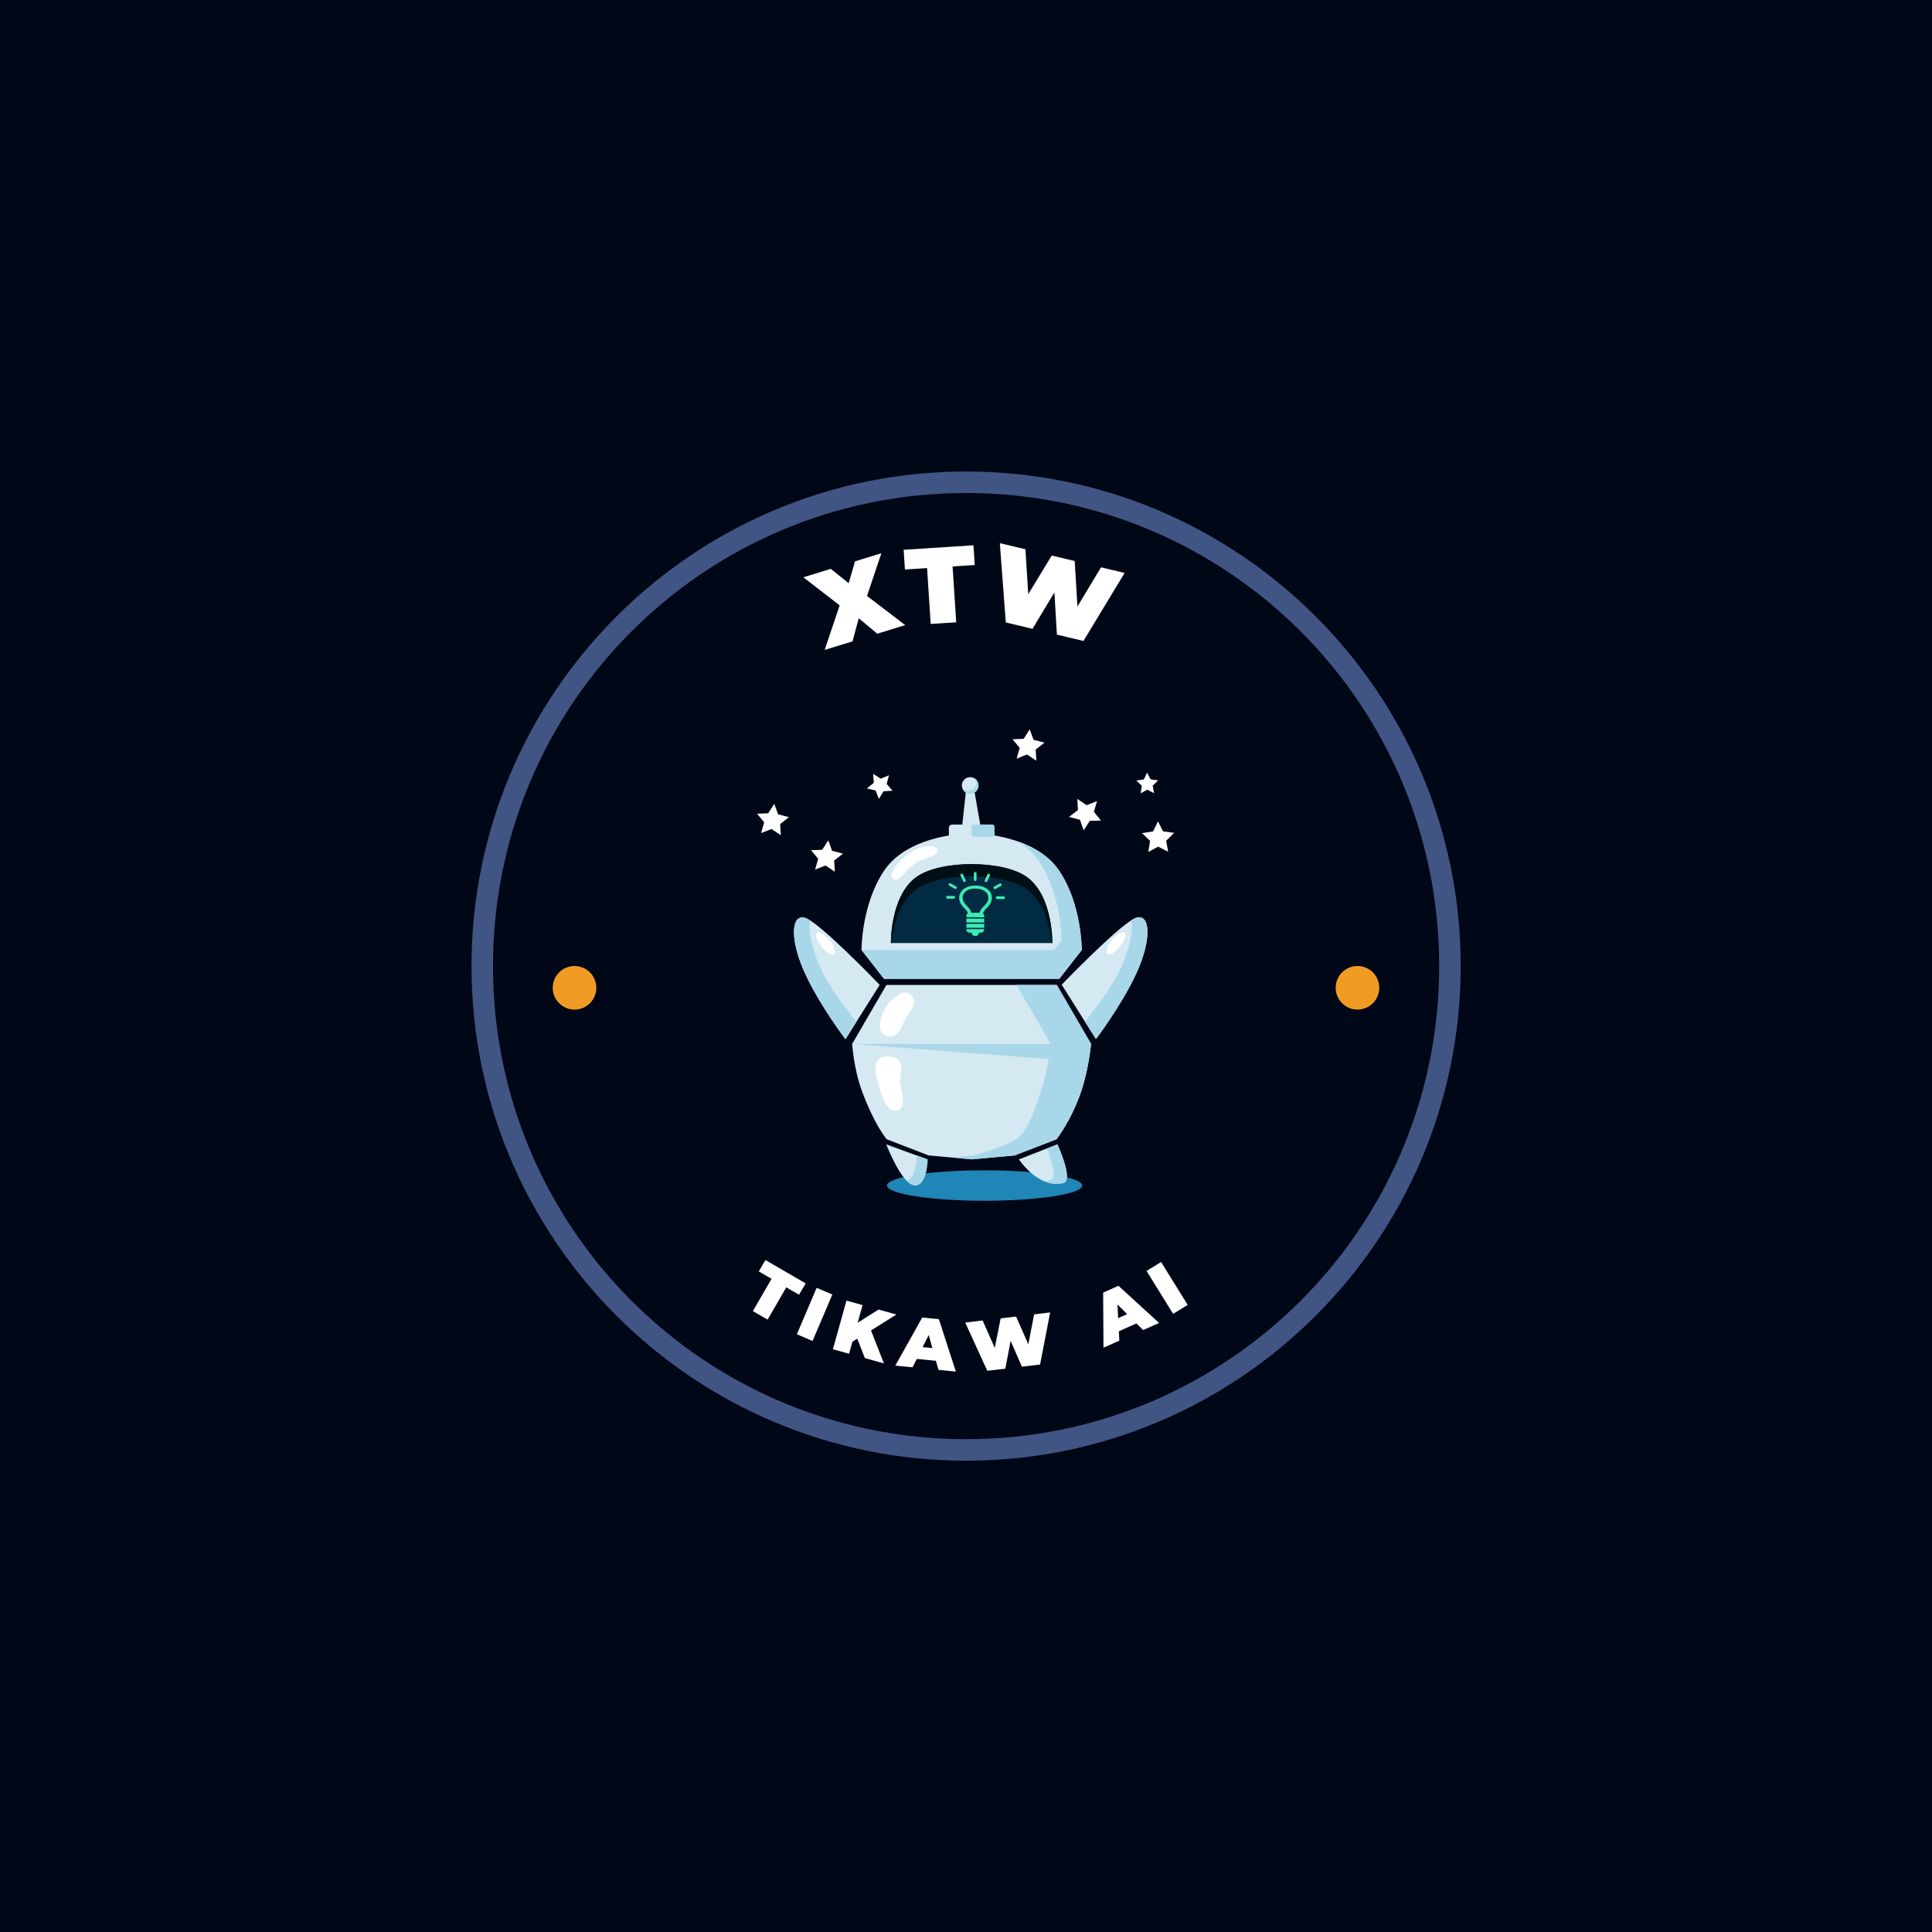 <svg xmlns="http://www.w3.org/2000/svg" xmlns:xlink="http://www.w3.org/1999/xlink" width="500" zoomAndPan="magnify" viewBox="0 0 375 375" height="500" preserveAspectRatio="xMidYMid meet" version="1.0"><defs><g/><clipPath id="34ba081d86"><path d="M 91.52 91.52 L 283.52 91.52 L 283.52 283.52 L 91.52 283.52 Z M 91.52 91.52 " clip-rule="nonzero"/></clipPath><clipPath id="ba4e5bff0f"><path d="M 107.285 187.5 L 115.746 187.5 L 115.746 195.961 L 107.285 195.961 Z M 107.285 187.5 " clip-rule="nonzero"/></clipPath><clipPath id="d9265aa29e"><path d="M 111.516 187.5 C 109.18 187.5 107.285 189.395 107.285 191.73 C 107.285 194.066 109.18 195.961 111.516 195.961 C 113.852 195.961 115.746 194.066 115.746 191.73 C 115.746 189.395 113.852 187.5 111.516 187.5 " clip-rule="nonzero"/></clipPath><clipPath id="2a8a468c71"><path d="M 259.254 187.5 L 267.715 187.5 L 267.715 195.961 L 259.254 195.961 Z M 259.254 187.5 " clip-rule="nonzero"/></clipPath><clipPath id="9ae595caa5"><path d="M 263.484 187.5 C 261.148 187.5 259.254 189.395 259.254 191.73 C 259.254 194.066 261.148 195.961 263.484 195.961 C 265.82 195.961 267.715 194.066 267.715 191.73 C 267.715 189.395 265.82 187.5 263.484 187.5 " clip-rule="nonzero"/></clipPath><clipPath id="acc8295123"><path d="M 172 227 L 211 227 L 211 233.066 L 172 233.066 Z M 172 227 " clip-rule="nonzero"/></clipPath><clipPath id="a3b1274f2b"><path d="M 146.918 156 L 154 156 L 154 163 L 146.918 163 Z M 146.918 156 " clip-rule="nonzero"/></clipPath><clipPath id="d9e446581c"><path d="M 196 141.566 L 203 141.566 L 203 148 L 196 148 Z M 196 141.566 " clip-rule="nonzero"/></clipPath><clipPath id="8521951124"><path d="M 221 159 L 227.918 159 L 227.918 166 L 221 166 Z M 221 159 " clip-rule="nonzero"/></clipPath></defs><rect x="-37.5" width="450" fill="#ffffff" y="-37.5" height="450" fill-opacity="1"/><rect x="-37.5" width="450" fill="#ffffff" y="-37.5" height="450" fill-opacity="1"/><rect x="-37.5" width="450" fill="#000717" y="-37.5" height="450" fill-opacity="1"/><g clip-path="url(#34ba081d86)"><path fill="#415584" d="M 187.52 91.52 C 134.551 91.52 91.52 134.551 91.52 187.52 C 91.52 240.484 134.551 283.52 187.52 283.52 C 240.484 283.52 283.52 240.484 283.52 187.52 C 283.52 134.551 240.484 91.52 187.52 91.52 Z M 187.52 95.691 C 238.285 95.691 279.344 136.75 279.344 187.52 C 279.344 238.285 238.285 279.344 187.52 279.344 C 136.75 279.344 95.691 238.285 95.691 187.52 C 95.691 136.75 136.75 95.691 187.52 95.691 Z M 187.52 95.691 " fill-opacity="1" fill-rule="nonzero"/></g><g clip-path="url(#ba4e5bff0f)"><g clip-path="url(#d9265aa29e)"><path fill="#f09c24" d="M 107.285 187.5 L 115.746 187.5 L 115.746 195.961 L 107.285 195.961 Z M 107.285 187.5 " fill-opacity="1" fill-rule="nonzero"/></g></g><g clip-path="url(#2a8a468c71)"><g clip-path="url(#9ae595caa5)"><path fill="#f09c24" d="M 259.254 187.5 L 267.715 187.5 L 267.715 195.961 L 259.254 195.961 Z M 259.254 187.5 " fill-opacity="1" fill-rule="nonzero"/></g></g><g fill="#ffffff" fill-opacity="1"><g transform="translate(160.243, 126.097)"><g><path d="M 10.031 -3.094 L 6.438 -6.094 L 5.234 -1.609 L -0.172 0.047 L 2.734 -8.594 L -4.312 -14.047 L 1.016 -15.688 L 4.484 -12.891 L 5.719 -17.141 L 10.828 -18.719 L 8.047 -10.422 L 15.453 -4.766 Z M 10.031 -3.094 "/></g></g></g><g fill="#ffffff" fill-opacity="1"><g transform="translate(176.273, 121.386)"><g><path d="M 3.672 -11.125 L -0.625 -10.844 L -0.875 -14.672 L 12.672 -15.547 L 12.922 -11.719 L 8.625 -11.438 L 9.328 -0.594 L 4.375 -0.281 Z M 3.672 -11.125 "/></g></g></g><g fill="#ffffff" fill-opacity="1"><g transform="translate(190.457, 119.677)"><g><path d="M 27.828 -8.469 L 19.844 4.734 L 14.688 3.5 L 14.203 -4.688 L 9.953 2.375 L 4.766 1.141 L 3.609 -14.25 L 8.578 -13.062 L 9.125 -4.344 L 13.688 -11.844 L 18.141 -10.781 L 18.672 -1.953 L 23.25 -9.562 Z M 27.828 -8.469 "/></g></g></g><g fill="#ffffff" fill-opacity="1"><g transform="translate(143.602, 253.013)"><g><path d="M 6.156 -4.797 L 3.672 -6.234 L 4.969 -8.438 L 12.781 -3.906 L 11.484 -1.703 L 9.016 -3.141 L 5.391 3.125 L 2.531 1.469 Z M 6.156 -4.797 "/></g></g></g><g fill="#ffffff" fill-opacity="1"><g transform="translate(153.933, 258.671)"><g><path d="M 4.578 -8.703 L 7.625 -7.406 L 3.781 1.609 L 0.734 0.312 Z M 4.578 -8.703 "/></g></g></g><g fill="#ffffff" fill-opacity="1"><g transform="translate(160.906, 261.666)"><g><path d="M 5.484 -1.844 L 4.547 -1.234 L 3.891 1.094 L 0.766 0.219 L 3.391 -9.219 L 6.516 -8.344 L 5.562 -4.922 L 9.625 -7.484 L 13.078 -6.516 L 8.156 -3.422 L 10.656 2.969 L 6.969 1.938 Z M 5.484 -1.844 "/></g></g></g><g fill="#ffffff" fill-opacity="1"><g transform="translate(174.048, 265.095)"><g><path d="M 7.609 -0.969 L 3.906 -1.328 L 3.078 0.297 L -0.266 -0.031 L 4.953 -9.359 L 8.188 -9.047 L 11.484 1.125 L 8.109 0.797 Z M 6.922 -3.438 L 6.219 -5.969 L 5.031 -3.625 Z M 6.922 -3.438 "/></g></g></g><g fill="#ffffff" fill-opacity="1"><g transform="translate(188.365, 266.46)"><g><path d="M 15.469 -11.719 L 13.516 -1.609 L 9.984 -1.188 L 7.797 -6.203 L 6.766 -0.797 L 3.266 -0.391 L -1.016 -9.75 L 2.359 -10.156 L 4.719 -4.828 L 5.859 -10.562 L 8.859 -10.922 L 11.234 -5.516 L 12.359 -11.344 Z M 15.469 -11.719 "/></g></g></g><g fill="#ffffff" fill-opacity="1"><g transform="translate(207.812, 263.371)"><g/></g></g><g fill="#ffffff" fill-opacity="1"><g transform="translate(214.434, 261.475)"><g><path d="M 6.141 -4.594 L 2.734 -3.078 L 2.828 -1.25 L -0.25 0.109 L -0.312 -10.578 L 2.656 -11.906 L 10.547 -4.688 L 7.438 -3.312 Z M 4.344 -6.406 L 2.469 -8.266 L 2.594 -5.625 Z M 4.344 -6.406 "/></g></g></g><g fill="#ffffff" fill-opacity="1"><g transform="translate(227.029, 255.441)"><g><path d="M -4.484 -8.75 L -1.656 -10.484 L 3.5 -2.156 L 0.672 -0.422 Z M -4.484 -8.75 "/></g></g></g><g clip-path="url(#acc8295123)"><path fill="#2085b7" d="M 210.055 230.113 C 210.055 230.305 209.934 230.496 209.691 230.688 C 209.449 230.879 209.09 231.062 208.613 231.242 C 208.137 231.422 207.555 231.59 206.863 231.754 C 206.172 231.914 205.387 232.062 204.508 232.199 C 203.629 232.336 202.672 232.461 201.637 232.566 C 200.602 232.676 199.512 232.766 198.363 232.84 C 197.211 232.914 196.027 232.969 194.809 233.008 C 193.59 233.047 192.355 233.066 191.113 233.066 C 189.867 233.066 188.637 233.047 187.418 233.008 C 186.195 232.969 185.012 232.914 183.863 232.84 C 182.715 232.766 181.621 232.676 180.586 232.566 C 179.555 232.461 178.598 232.336 177.719 232.199 C 176.836 232.062 176.051 231.914 175.359 231.754 C 174.672 231.59 174.086 231.422 173.609 231.242 C 173.133 231.062 172.773 230.879 172.531 230.688 C 172.289 230.496 172.168 230.305 172.168 230.113 C 172.168 229.918 172.289 229.727 172.531 229.535 C 172.773 229.344 173.133 229.16 173.609 228.98 C 174.086 228.801 174.672 228.633 175.359 228.473 C 176.051 228.309 176.836 228.16 177.719 228.023 C 178.598 227.887 179.555 227.766 180.586 227.656 C 181.621 227.547 182.715 227.457 183.863 227.383 C 185.012 227.309 186.195 227.254 187.418 227.215 C 188.637 227.176 189.867 227.16 191.113 227.16 C 192.355 227.16 193.59 227.176 194.809 227.215 C 196.027 227.254 197.211 227.309 198.363 227.383 C 199.512 227.457 200.602 227.547 201.637 227.656 C 202.672 227.766 203.629 227.887 204.508 228.023 C 205.387 228.16 206.172 228.309 206.863 228.473 C 207.555 228.633 208.137 228.801 208.613 228.98 C 209.09 229.16 209.449 229.344 209.691 229.535 C 209.934 229.727 210.055 229.918 210.055 230.113 Z M 210.055 230.113 " fill-opacity="1" fill-rule="nonzero"/></g><path fill="#d5e9f2" d="M 205.484 168.867 C 200.562 161.723 188.59 161.723 188.59 161.723 C 188.59 161.723 176.617 161.723 171.695 168.867 C 167.176 175.43 167.219 184.391 167.219 184.391 L 171.582 189.973 L 205.598 189.973 L 209.961 184.391 C 209.961 184.391 210.004 175.43 205.484 168.867 Z M 205.484 168.867 " fill-opacity="1" fill-rule="nonzero"/><path fill="#a8d7e9" d="M 205.492 168.867 C 203.562 166.07 200.547 164.363 197.598 163.328 C 199.125 164.277 200.512 165.48 201.574 167.027 C 206.094 173.586 206.051 182.547 206.051 182.547 L 201.688 188.133 L 170.152 188.133 L 171.59 189.973 L 205.602 189.973 L 209.965 184.391 C 209.965 184.391 210.008 175.43 205.492 168.867 Z M 205.492 168.867 " fill-opacity="1" fill-rule="nonzero"/><path fill="#002b43" d="M 199.441 170.32 C 194.855 166.859 182.324 166.859 177.738 170.32 C 172.758 174.078 172.926 183.051 172.926 183.051 L 204.254 183.051 C 204.254 183.051 204.422 174.082 199.441 170.32 Z M 199.441 170.32 " fill-opacity="1" fill-rule="nonzero"/><path fill="#000f16" d="M 173.059 183.051 C 173.363 180.125 174.383 175.227 177.738 172.695 C 182.32 169.234 194.855 169.234 199.441 172.695 C 202.797 175.227 203.816 180.121 204.121 183.051 L 204.254 183.051 C 204.254 183.051 204.422 174.078 199.441 170.32 C 194.855 166.859 182.324 166.859 177.738 170.32 C 172.758 174.078 172.926 183.051 172.926 183.051 Z M 173.059 183.051 " fill-opacity="1" fill-rule="nonzero"/><path fill="#d5e9f2" d="M 184.844 160.047 L 192.34 160.047 C 192.523 160.047 192.684 160.113 192.812 160.242 C 192.945 160.375 193.012 160.531 193.012 160.719 L 193.012 163.062 C 193.012 163.25 192.945 163.406 192.812 163.535 C 192.684 163.668 192.523 163.734 192.34 163.734 L 184.844 163.734 C 184.656 163.734 184.5 163.668 184.367 163.535 C 184.238 163.406 184.172 163.25 184.172 163.062 L 184.172 160.719 C 184.172 160.531 184.238 160.375 184.367 160.242 C 184.5 160.113 184.656 160.047 184.844 160.047 Z M 184.844 160.047 " fill-opacity="1" fill-rule="nonzero"/><path fill="#d5e9f2" d="M 186.594 161.836 L 187.602 152.453 L 188.941 152.453 L 190.586 161.891 Z M 186.594 161.836 " fill-opacity="1" fill-rule="nonzero"/><path fill="#d5e9f2" d="M 189.934 152.453 C 189.934 152.668 189.891 152.875 189.809 153.074 C 189.727 153.27 189.609 153.445 189.457 153.598 C 189.309 153.75 189.133 153.863 188.934 153.945 C 188.734 154.027 188.527 154.07 188.312 154.07 C 188.102 154.07 187.895 154.027 187.695 153.945 C 187.496 153.863 187.32 153.75 187.172 153.598 C 187.02 153.445 186.902 153.27 186.82 153.074 C 186.738 152.875 186.695 152.668 186.695 152.453 C 186.695 152.242 186.738 152.035 186.82 151.836 C 186.902 151.641 187.02 151.465 187.172 151.312 C 187.32 151.16 187.496 151.043 187.695 150.961 C 187.895 150.879 188.102 150.84 188.312 150.84 C 188.527 150.84 188.734 150.879 188.934 150.961 C 189.133 151.043 189.309 151.16 189.457 151.312 C 189.609 151.465 189.727 151.641 189.809 151.836 C 189.891 152.035 189.934 152.242 189.934 152.453 Z M 189.934 152.453 " fill-opacity="1" fill-rule="nonzero"/><path fill="#a8d7e9" d="M 189.324 151.191 C 189.492 151.531 189.539 151.887 189.457 152.258 C 189.375 152.629 189.184 152.934 188.887 153.172 C 188.586 153.41 188.246 153.527 187.867 153.527 C 187.484 153.523 187.145 153.402 186.852 153.16 C 186.961 153.379 187.109 153.562 187.305 153.715 C 187.496 153.863 187.711 153.965 187.949 154.016 C 188.188 154.07 188.426 154.066 188.664 154.012 C 188.902 153.957 189.117 153.852 189.309 153.699 C 189.5 153.551 189.648 153.363 189.754 153.145 C 189.859 152.926 189.914 152.691 189.918 152.449 C 189.918 152.207 189.867 151.973 189.762 151.754 C 189.66 151.531 189.512 151.344 189.324 151.191 Z M 189.324 151.191 " fill-opacity="1" fill-rule="nonzero"/><path fill="#a8d7e9" d="M 171.586 189.973 L 205.598 189.973 L 209.961 184.391 L 167.219 184.391 Z M 171.586 189.973 " fill-opacity="1" fill-rule="nonzero"/><path fill="#a8d7e9" d="M 193.008 161.965 C 193.008 162.203 192.859 162.398 192.672 162.398 L 188.926 162.398 C 188.742 162.398 188.59 162.207 188.59 161.965 L 188.59 160.473 C 188.59 160.238 188.742 160.043 188.926 160.043 L 192.676 160.043 C 192.859 160.043 193.012 160.234 193.012 160.473 Z M 193.008 161.965 " fill-opacity="1" fill-rule="nonzero"/><path fill="#ffffff" d="M 181.895 164.801 C 181.352 163.762 178.883 164.359 178.078 164.738 C 177.418 165.047 176.227 165.734 175.469 166.461 C 174.859 166.945 174.324 167.5 173.859 168.125 C 173.469 168.648 172.738 169.723 173.211 170.41 C 173.727 171.164 174.602 170.508 175.035 170.074 C 176.16 168.945 177.035 167.727 178.562 167.039 C 179.312 166.703 182.535 166.031 181.895 164.801 Z M 181.895 164.801 " fill-opacity="1" fill-rule="nonzero"/><path fill="#d5e9f2" d="M 211.773 202.621 L 205.125 191.18 L 172.055 191.18 L 165.406 202.621 C 165.406 202.621 165.691 207.391 167.297 211.75 C 169.762 218.449 172.109 221.129 172.109 221.129 L 180.246 224.266 L 188.516 225.016 L 188.516 225.031 C 188.516 225.031 188.57 225.023 188.59 225.023 C 188.609 225.023 188.664 225.031 188.664 225.031 L 188.664 225.016 L 196.934 224.266 L 205.07 221.129 C 205.07 221.129 208.023 217.332 209.887 211.75 C 211.355 207.348 211.773 202.621 211.773 202.621 Z M 211.773 202.621 " fill-opacity="1" fill-rule="nonzero"/><path fill="#a8d7e9" d="M 205.125 191.18 L 197.293 191.18 L 203.941 202.621 C 203.941 202.621 203.523 207.344 202.055 211.75 C 200.191 217.332 199.355 219.555 197.238 221.129 C 195.488 222.426 189.105 224.266 189.105 224.266 L 184.676 224.668 L 188.516 225.023 L 188.516 225.035 C 188.516 225.035 188.57 225.027 188.59 225.027 C 188.609 225.027 188.664 225.035 188.664 225.035 L 188.664 225.023 L 196.934 224.27 L 205.07 221.129 C 205.07 221.129 208.023 217.332 209.887 211.75 C 211.355 207.344 211.773 202.621 211.773 202.621 Z M 205.125 191.18 " fill-opacity="1" fill-rule="nonzero"/><path fill="#a8d7e9" d="M 165.406 202.621 L 211.773 202.621 L 209.965 206.055 Z M 165.406 202.621 " fill-opacity="1" fill-rule="nonzero"/><path fill="#ffffff" d="M 174.715 210.211 C 174.582 208.551 175.719 206.262 173.82 205.383 C 172.848 204.934 171.195 204.75 170.441 205.715 C 170.16 206.094 170.012 206.516 169.996 206.984 C 169.723 208.168 170.363 209.902 170.66 210.969 C 171.012 212.219 172.23 216.613 174.473 215.418 C 176.004 214.594 174.812 211.438 174.715 210.211 Z M 174.715 210.211 " fill-opacity="1" fill-rule="nonzero"/><path fill="#ffffff" d="M 177.152 193.566 C 176.145 192.129 174.727 192.609 173.715 193.652 C 171.469 195.016 169.078 200.594 172.48 201.141 C 174.438 201.453 175.039 199.074 175.703 197.785 C 176.312 196.605 178.145 194.98 177.152 193.566 Z M 177.152 193.566 " fill-opacity="1" fill-rule="nonzero"/><path fill="#d5e9f2" d="M 206.078 191.129 C 206.078 191.129 217.926 178.789 220.641 178.102 C 223.352 177.414 223.512 182.555 220.539 188.977 C 217.656 195.207 212.715 201.68 212.715 201.68 Z M 206.078 191.129 " fill-opacity="1" fill-rule="nonzero"/><path fill="#a8d7e9" d="M 220.637 178.098 C 220.367 178.168 220.004 178.352 219.574 178.629 C 219.984 180.551 219.34 184.023 217.512 187.977 C 215.531 192.254 211.789 196.68 210.609 198.324 L 212.719 201.68 C 212.719 201.68 217.66 195.207 220.543 188.977 C 223.512 182.551 223.348 177.406 220.637 178.098 Z M 220.637 178.098 " fill-opacity="1" fill-rule="nonzero"/><path fill="#ffffff" d="M 218.133 180.906 C 217.699 180.758 216.766 181.578 216.496 181.805 C 216.051 182.188 214.941 183.352 214.871 184.215 C 214.668 184.707 214.719 185.129 215.293 185.25 C 216.152 185.434 217.84 183.172 218.156 182.488 C 218.348 182.059 218.719 181.105 218.133 180.906 Z M 218.133 180.906 " fill-opacity="1" fill-rule="nonzero"/><path fill="#d5e9f2" d="M 170.746 191.164 C 170.746 191.164 158.902 178.816 156.191 178.125 C 153.484 177.434 153.316 182.578 156.285 189 C 159.168 195.234 164.102 201.711 164.102 201.711 Z M 170.746 191.164 " fill-opacity="1" fill-rule="nonzero"/><path fill="#a8d7e9" d="M 156.191 178.125 C 156.465 178.195 156.824 178.383 157.258 178.66 C 156.848 180.582 157.484 184.051 159.312 188.008 C 161.293 192.289 165.031 196.715 166.219 198.359 L 164.105 201.715 C 164.105 201.715 159.168 195.238 156.289 189.004 C 153.316 182.578 153.484 177.434 156.191 178.125 Z M 156.191 178.125 " fill-opacity="1" fill-rule="nonzero"/><path fill="#ffffff" d="M 158.695 180.934 C 159.129 180.789 160.066 181.609 160.332 181.836 C 160.777 182.219 161.887 183.387 161.957 184.246 C 162.16 184.738 162.109 185.16 161.535 185.281 C 160.672 185.465 158.988 183.203 158.672 182.516 C 158.48 182.09 158.109 181.137 158.695 180.934 Z M 158.695 180.934 " fill-opacity="1" fill-rule="nonzero"/><path fill="#d5e9f2" d="M 172.016 222.117 C 172.016 222.117 174.969 229.805 177.441 230.055 C 179.914 230.305 179.988 225.035 179.988 225.035 Z M 172.016 222.117 " fill-opacity="1" fill-rule="nonzero"/><path fill="#a8d7e9" d="M 177.996 224.277 C 177.969 225.023 177.738 228.66 176 229.121 C 176.512 229.652 177.027 230.004 177.527 230.055 C 180 230.305 180.07 225.035 180.07 225.035 Z M 177.996 224.277 " fill-opacity="1" fill-rule="nonzero"/><path fill="#d5e9f2" d="M 197.773 225.035 C 197.773 225.035 201.551 230.828 206.418 229.617 C 208.453 229.113 205.242 222.117 205.242 222.117 Z M 197.773 225.035 " fill-opacity="1" fill-rule="nonzero"/><path fill="#a8d7e9" d="M 205.242 222.117 L 203.215 222.91 C 204.031 224.953 205.32 228.746 203.844 229.117 C 203.457 229.211 203.066 229.266 202.672 229.277 C 203.797 229.75 205.066 229.953 206.418 229.617 C 208.453 229.113 205.242 222.117 205.242 222.117 Z M 205.242 222.117 " fill-opacity="1" fill-rule="nonzero"/><path fill="#3aedb1" d="M 189.547 170.738 C 189.547 170.809 189.52 170.871 189.469 170.922 C 189.418 170.973 189.355 171 189.281 171 C 189.207 171 189.145 170.973 189.094 170.922 C 189.043 170.871 189.016 170.809 189.02 170.734 L 189.02 169.52 C 189.02 169.445 189.043 169.383 189.094 169.332 C 189.148 169.281 189.211 169.254 189.281 169.254 C 189.355 169.254 189.418 169.281 189.469 169.332 C 189.523 169.383 189.547 169.445 189.547 169.52 Z M 189.547 170.738 " fill-opacity="1" fill-rule="nonzero"/><path fill="#3aedb1" d="M 185.113 173.895 C 185.188 173.898 185.25 173.922 185.301 173.973 C 185.352 174.027 185.379 174.09 185.379 174.16 C 185.375 174.234 185.352 174.297 185.301 174.348 C 185.246 174.398 185.184 174.426 185.113 174.426 L 183.895 174.426 C 183.82 174.426 183.758 174.398 183.707 174.348 C 183.656 174.297 183.629 174.234 183.629 174.16 C 183.629 174.086 183.656 174.023 183.707 173.973 C 183.758 173.922 183.82 173.895 183.895 173.895 Z M 185.113 173.895 " fill-opacity="1" fill-rule="nonzero"/><path fill="#3aedb1" d="M 185.594 172.062 C 185.656 172.098 185.699 172.148 185.719 172.219 C 185.738 172.289 185.73 172.359 185.695 172.422 C 185.66 172.484 185.605 172.527 185.535 172.547 C 185.465 172.566 185.398 172.559 185.332 172.52 L 184.273 171.926 C 184.207 171.891 184.168 171.84 184.148 171.766 C 184.129 171.695 184.137 171.629 184.172 171.566 C 184.207 171.504 184.262 171.461 184.332 171.441 C 184.402 171.422 184.469 171.43 184.531 171.465 Z M 185.594 172.062 " fill-opacity="1" fill-rule="nonzero"/><path fill="#3aedb1" d="M 187.422 170.824 C 187.453 170.891 187.457 170.957 187.434 171.027 C 187.406 171.094 187.363 171.145 187.297 171.176 C 187.23 171.207 187.164 171.207 187.094 171.184 C 187.023 171.16 186.973 171.113 186.945 171.047 L 186.426 169.949 C 186.395 169.883 186.391 169.812 186.418 169.746 C 186.441 169.676 186.488 169.625 186.555 169.594 C 186.621 169.562 186.688 169.562 186.754 169.586 C 186.824 169.609 186.875 169.656 186.906 169.723 Z M 187.422 170.824 " fill-opacity="1" fill-rule="nonzero"/><path fill="#3aedb1" d="M 193.551 173.977 C 193.48 173.977 193.414 174.004 193.363 174.055 C 193.312 174.109 193.285 174.172 193.285 174.246 C 193.285 174.32 193.309 174.383 193.363 174.434 C 193.414 174.488 193.477 174.516 193.551 174.516 L 194.785 174.516 C 194.859 174.516 194.922 174.488 194.973 174.438 C 195.027 174.383 195.055 174.32 195.055 174.246 C 195.055 174.172 195.027 174.109 194.977 174.059 C 194.922 174.004 194.859 173.98 194.785 173.98 Z M 193.551 173.977 " fill-opacity="1" fill-rule="nonzero"/><path fill="#3aedb1" d="M 192.961 172.082 C 192.898 172.117 192.855 172.172 192.836 172.242 C 192.816 172.312 192.824 172.379 192.859 172.441 C 192.895 172.508 192.945 172.551 193.016 172.57 C 193.086 172.594 193.156 172.586 193.219 172.551 L 194.281 171.957 C 194.348 171.922 194.391 171.871 194.41 171.801 C 194.434 171.73 194.426 171.664 194.391 171.598 C 194.355 171.535 194.301 171.492 194.23 171.473 C 194.16 171.453 194.094 171.461 194.031 171.496 Z M 192.961 172.082 " fill-opacity="1" fill-rule="nonzero"/><path fill="#3aedb1" d="M 191.137 170.836 C 191.105 170.898 191.105 170.969 191.129 171.035 C 191.152 171.105 191.199 171.156 191.262 171.188 C 191.328 171.219 191.398 171.223 191.465 171.195 C 191.535 171.172 191.586 171.129 191.617 171.062 L 192.141 169.965 C 192.172 169.898 192.176 169.828 192.152 169.762 C 192.129 169.691 192.082 169.641 192.016 169.613 C 191.949 169.578 191.883 169.574 191.812 169.602 C 191.742 169.625 191.695 169.672 191.664 169.734 Z M 191.137 170.836 " fill-opacity="1" fill-rule="nonzero"/><path fill="#3aedb1" d="M 192.516 174.18 C 192.473 172.75 190.973 171.883 189.438 171.887 C 189.406 171.887 189.379 171.891 189.352 171.895 C 189.32 171.891 189.293 171.887 189.262 171.887 C 187.711 171.871 186.332 172.699 186.176 174.094 C 186.105 174.738 186.402 175.414 186.855 175.922 C 187.246 176.355 187.742 176.719 187.867 177.254 C 187.676 177.367 187.578 177.535 187.578 177.758 L 187.578 178.031 L 191.035 178.039 L 191.035 177.77 C 191.035 177.57 190.957 177.41 190.797 177.293 C 190.902 176.766 191.379 176.41 191.766 175.996 C 192.25 175.48 192.535 174.844 192.516 174.18 Z M 191.824 174.516 C 191.727 175.121 191.32 175.559 190.867 176 C 190.508 176.352 190.227 176.727 190.133 177.172 L 188.539 177.172 C 188.453 176.75 188.195 176.391 187.863 176.047 C 187.41 175.586 187.012 175.188 186.875 174.574 C 186.762 173.992 186.922 173.504 187.359 173.102 C 187.844 172.637 188.562 172.469 189.262 172.477 C 189.289 172.477 189.32 172.473 189.348 172.469 C 189.379 172.473 189.406 172.477 189.434 172.477 C 190.762 172.465 192.027 173.262 191.824 174.512 Z M 191.824 174.516 " fill-opacity="1" fill-rule="nonzero"/><path fill="#3aedb1" d="M 187.574 179.051 L 187.578 178.289 L 191.039 178.301 L 191.035 179.062 Z M 187.574 179.051 " fill-opacity="1" fill-rule="nonzero"/><path fill="#3aedb1" d="M 187.574 180.078 L 187.574 179.316 L 191.035 179.324 L 191.031 180.086 Z M 187.574 180.078 " fill-opacity="1" fill-rule="nonzero"/><path fill="#3aedb1" d="M 187.57 180.34 L 187.57 180.441 C 187.57 180.602 187.625 180.742 187.742 180.855 C 187.855 180.973 187.996 181.031 188.156 181.031 L 188.609 181.031 L 188.609 181.078 C 188.609 181.242 188.668 181.379 188.781 181.492 C 188.898 181.609 189.035 181.668 189.199 181.668 L 189.395 181.668 C 189.555 181.668 189.695 181.609 189.812 181.496 C 189.926 181.383 189.984 181.242 189.984 181.082 L 189.984 181.031 L 190.438 181.031 C 190.602 181.031 190.738 180.973 190.855 180.859 C 190.969 180.746 191.027 180.605 191.027 180.445 L 191.027 180.344 Z M 187.57 180.34 " fill-opacity="1" fill-rule="nonzero"/><g clip-path="url(#a3b1274f2b)"><path fill="#ffffff" d="M 151.562 162.117 L 149.754 160.906 L 147.73 161.703 L 148.328 159.613 L 146.938 157.938 L 149.113 157.859 L 150.281 156.023 L 151.031 158.066 L 153.141 158.609 L 151.426 159.949 Z M 151.562 162.117 " fill-opacity="1" fill-rule="nonzero"/></g><path fill="#ffffff" d="M 162.043 169.199 L 160.234 167.988 L 158.211 168.785 L 158.805 166.695 L 157.418 165.023 L 159.594 164.941 L 160.766 163.109 L 161.512 165.148 L 163.621 165.691 L 161.906 167.031 Z M 162.043 169.199 " fill-opacity="1" fill-rule="nonzero"/><path fill="#ffffff" d="M 170.582 155.062 L 169.953 153.438 L 168.258 153.035 L 169.609 151.938 L 169.473 150.199 L 170.938 151.145 L 172.551 150.477 L 172.102 152.16 L 173.234 153.484 L 171.492 153.578 Z M 170.582 155.062 " fill-opacity="1" fill-rule="nonzero"/><g clip-path="url(#d9e446581c)"><path fill="#ffffff" d="M 197.328 147.254 L 197.918 145.16 L 196.527 143.488 L 198.703 143.406 L 199.863 141.566 L 200.617 143.605 L 202.73 144.141 L 201.02 145.488 L 201.16 147.656 L 199.352 146.449 Z M 197.328 147.254 " fill-opacity="1" fill-rule="nonzero"/></g><path fill="#ffffff" d="M 207.504 158.562 L 209.227 157.23 L 209.105 155.062 L 210.902 156.285 L 212.934 155.5 L 212.324 157.586 L 213.699 159.266 L 211.523 159.336 L 210.344 161.16 L 209.609 159.117 Z M 207.504 158.562 " fill-opacity="1" fill-rule="nonzero"/><g clip-path="url(#8521951124)"><path fill="#ffffff" d="M 221.66 161.715 L 223.812 161.379 L 224.758 159.422 L 225.742 161.363 L 227.898 161.656 L 226.352 163.188 L 226.738 165.328 L 224.805 164.332 L 222.887 165.359 L 223.234 163.215 Z M 221.66 161.715 " fill-opacity="1" fill-rule="nonzero"/></g><path fill="#ffffff" d="M 220.562 151.512 L 222.02 151.285 L 222.656 149.965 L 223.32 151.273 L 224.781 151.473 L 223.734 152.508 L 223.996 153.953 L 222.688 153.281 L 221.391 153.977 L 221.629 152.527 Z M 220.562 151.512 " fill-opacity="1" fill-rule="nonzero"/></svg>